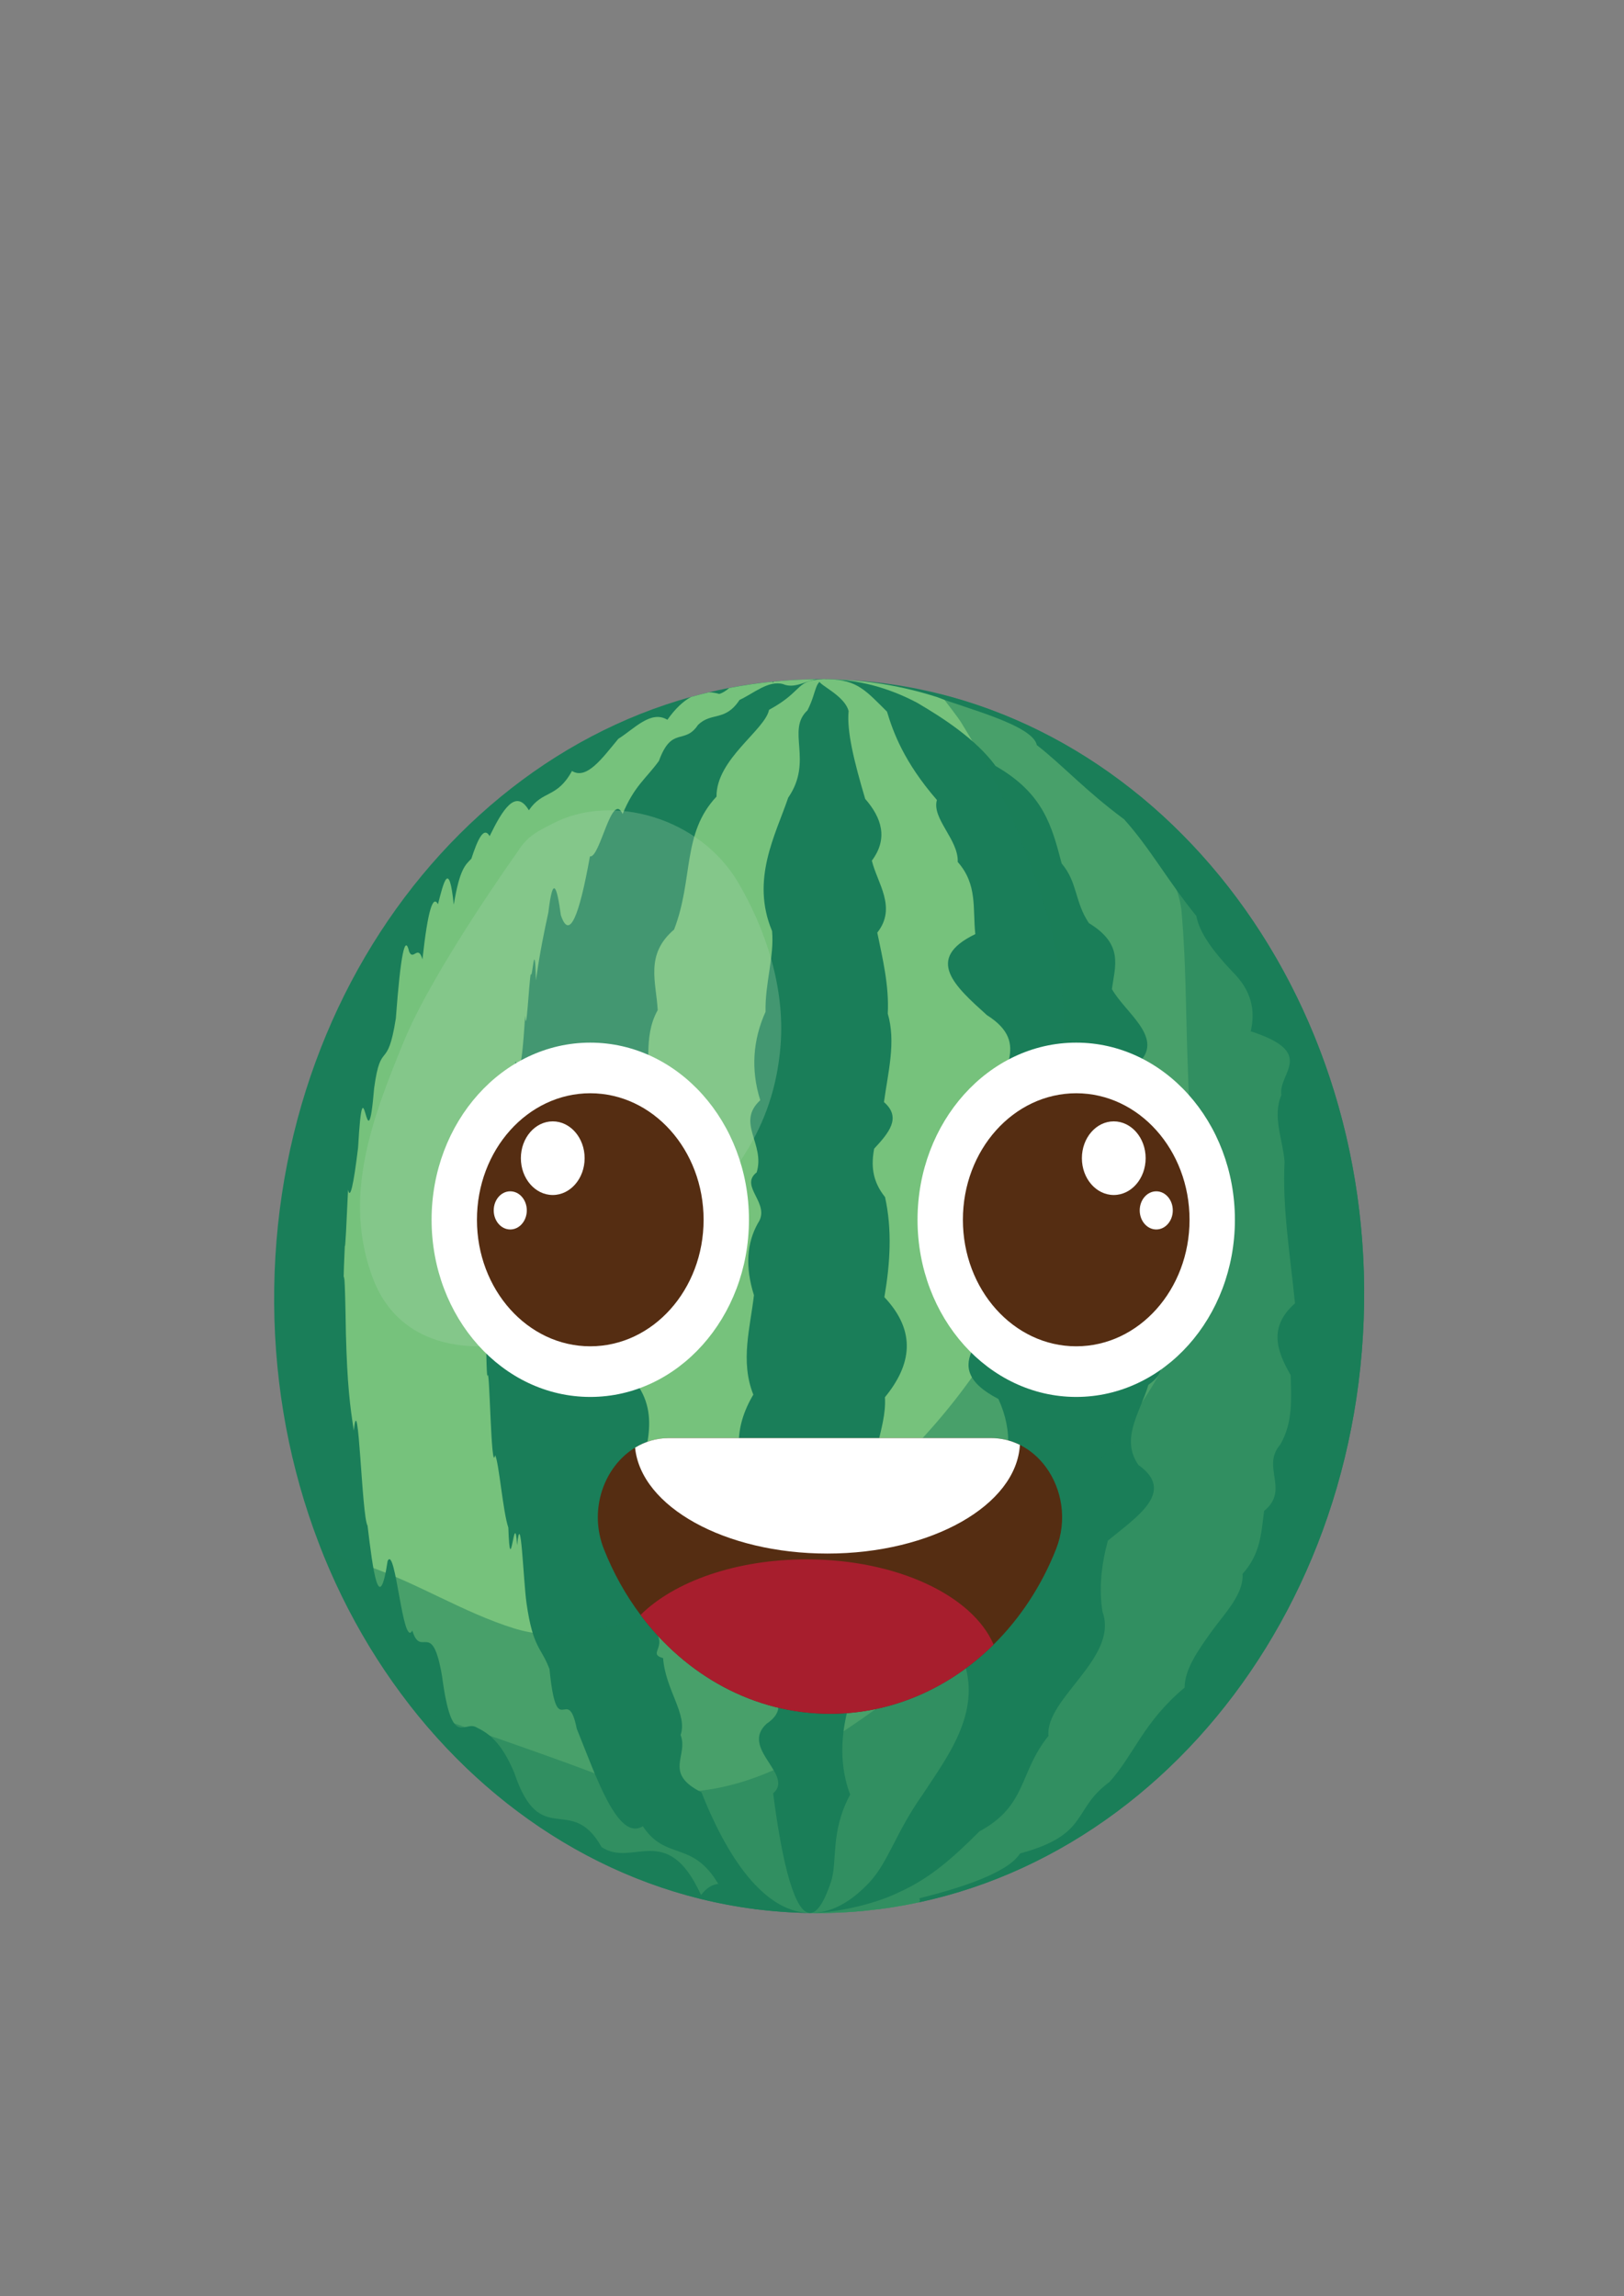 <?xml version="1.0" encoding="utf-8"?>
<!-- Generator: Adobe Illustrator 23.0.3, SVG Export Plug-In . SVG Version: 6.00 Build 0)  -->
<svg version="1.1" id="Layer_1" xmlns="http://www.w3.org/2000/svg" xmlns:xlink="http://www.w3.org/1999/xlink" x="0px" y="0px"
	 viewBox="0 0 595.13 841.29" style="enable-background:new 0 0 595.13 841.29;" xml:space="preserve">
<rect x="0" y="0" width="595.13" height="841.29" fill="#808080" stroke="none"/>
<style type="text/css">
	.st0{fill:#1A7E59;}
	.st1{fill:#76C27C;}
	.st2{opacity:0.5;fill:#1A7E59;}
	.st3{opacity:0.3;fill:#A3D4AB;}
	.st4{fill:#FFFFFF;}
	.st5{fill:#552D12;}
	.st6{fill:#A71E2D;}
</style>
<g>
	<g>
		<path class="st0" d="M296.77,700.95C186.48,699.29,98.61,596.74,100.49,471.9c1.89-124.83,92.82-224.68,203.11-223.01
			c110.29,1.67,198.17,104.21,196.28,229.04C498,602.77,407.06,702.62,296.77,700.95z"/>
		<g>
			<g>
				<path class="st1" d="M303.6,248.89c-10.13-0.15,5.4,4.13,7.38,11.64c-0.7,7.47,1.99,18.41,6.08,32.19
					c6.06,6.95,8.47,14.54,2.44,22.63c1.96,8.21,9.28,17.13,1.99,26.37c1.92,9.38,4.37,19.32,3.84,29.68
					c3.05,10.41,0.14,21.21-1.39,32.42c6.59,5.72,1.69,11.35-3.6,17.08c-1.07,5.78-0.88,11.68,3.99,17.72
					c2.64,11.97,1.89,24.21-0.24,36.67c11.93,12.67,9.86,24.88,0.2,36.67c0.77,11.95-7.19,23.45-2.5,34.75
					c4.25,11.29,3.58,22.12,3.49,32.49c-0.09,10.37-2.07,20.24-7.82,29.51c-9.34,18.57-11.11,35.06-5.91,48.85
					c-7.39,13.6-4.56,24.55-7.04,31.99c-2.49,7.44-5.09,11.45-7.73,11.41c7.55,0.11,14.88-3.82,21.79-11.2
					c6.91-7.37,9.7-18.23,19.26-31.8c8.88-13.58,21.75-29.9,15.54-48.71c8.71-9.22,10.34-19.1,10.31-29.47
					c-0.04-10.37-0.97-21.22,0.34-32.43c6.39-11.13,7.38-22.74,1.85-34.76c-23.8-12.3-2.1-24.22,2.72-36.63
					c2.98-12.44,15.3-24.51-0.34-36.68c1.07-5.95-3.53-11.91-6.36-17.75c4.06-5.74-0.61-11.52,4.29-17.06
					c-1.21-11.25,12.39-21.88-4.51-32.51c-11.7-10.55-23.08-20.62-4.26-29.69c-1.01-9.37,0.89-18.15-6.44-26.44
					c0.34-8.18-9.6-15.89-7.63-22.71c-12.06-13.89-16.03-24.86-18.29-32.37C317.39,253.15,314.1,249.05,303.6,248.89z"/>
				<path class="st1" d="M276.29,474.56c-3.27-10.45-2.62-19.05,1.43-26.33c4.99-7.26-7.03-13.49-0.43-18.67
					c3.22-10.51-7.68-18.14,1.31-26.43c-3.54-11.28-2.68-22.11,1.94-32.41c-0.24-10.37,3.25-20.22,2.39-29.59
					c-7.9-18.83,1.28-35.21,5.91-48.85c9.34-13.57-0.84-24.63,7.05-31.99c3.83-7.42,2.24-11.49,7.73-11.41
					c-12.74-0.19-8.31,3.92-21.79,11.2c-1.5,7.45-19.39,18.09-19.26,31.8c-12.72,13.52-8.38,30.11-15.54,48.71
					c-10.73,9.19-6.56,19.15-6.01,29.53c-5.74,10.28-1.92,21.18-4.64,32.37c-4.56,5.82-6.06,12.65-1.8,19.82
					c8.71,7.24,1.22,14.48-1.42,21.34c-0.73,6.89-6.94,13.24-2.19,18.59c0.66,5.29,1.83,9.42,0.84,11.63
					c2.87,6.43-5.17,18.33,0.42,31.76c11.12,13.51,2.52,28.05,1.99,39.74c8.05,26.35,2.34,40.85,3.41,49.37
					c9.06,8.63-1.15,10.88,5.37,12.83c0.85,11.65,9.07,20.58,6.41,28.15c2.98,7.66-6.44,13.93,7.65,21
					c5.45,13.79,11.61,24.79,18.29,32.37c6.68,7.58,13.89,11.74,21.44,11.85c-2.64-0.04-5.12-4.13-7.38-11.64
					c-2.26-7.51-4.31-18.45-6.08-32.19c7.88-6.74-12.31-16.52-2.4-25.51c13.28-8.94-8.73-18.08-2.03-23.5
					c-2.56-12.06-5.78-19.77-1.52-28.28c-14.45-8.8,5.49-18-0.94-33.82c-7.47-10.87-7.59-22.86-0.38-34.99
					c-2.45-6.16-2.72-12.34-2.21-18.45C274.35,486.47,275.63,480.43,276.29,474.56z"/>
			</g>
			<g>
				<path class="st0" d="M276.66,699.51c0.42,0.05,0.85,0.1,1.27,0.15c-4.95-4.48-9.82-9.68-14.7-9.34
					c0.39,0.65,0.78,1.33,1.17,2.07C268.45,691.91,272.52,695.71,276.66,699.51z"/>
				<path class="st0" d="M125.85,470.76c-0.01,0.48-0.02,0.99-0.03,1.53C125.83,471.8,125.84,471.27,125.85,470.76z"/>
				<path class="st1" d="M283.6,249.72c-0.12,0.13-0.23,0.25-0.35,0.39c-0.06-0.12-0.11-0.23-0.17-0.34
					c-5.35,0.54-10.63,1.32-15.85,2.32c-1.24,1.06-2.47,1.88-3.69,2.17c-1.23-0.36-2.46-0.56-3.69-0.59
					c-2.2,0.52-4.4,1.07-6.58,1.68c-2.91,1.58-5.82,4.3-8.7,8.38c-6.07-3.66-12.14,3.34-17.98,6.98
					c-5.89,7.1-11.62,15.13-16.98,11.78c-5.56,10.13-10.71,6.89-15.8,14.41c-4.85-8.22-9.73-0.05-14.38,9.47
					c-2.2-3.82-4.47,1.51-6.7,8.27c-2.16,2.27-4.25,3.6-6.45,16.85c-1.74-17.03-3.81-7.73-5.79-0.17c-1.81-3.46-3.68,1.89-5.68,20.2
					c-1.63-5.7-3.38,0.76-4.89-2.87c-1.47-6.42-3.08,0.58-4.86,24.49c-3.14,19.95-5.48,7.43-7.95,25.54
					c-2.67,31.74-3.84-14-5.89,21.84c-1.72,14.23-2.95,19.15-3.67,15.37c-0.57,12.42-1.01,21.85-1.19,20.64
					c-0.26,5.36-0.42,10.04-0.5,14.22c0.14-5.39,0.54-5.53,0.9,17.9c0.49,18.82,1.52,26.74,2.9,35.52c0.88-8.53,1.6-0.66,2.37,9.77
					c0.77,10.43,1.59,23.4,2.66,25.07c1.95,16.3,4.21,33.7,7.36,12.93c2.93-5.98,5.5,32.28,9.04,25.52
					c3.28,10.53,7.24-4.8,10.91,16.76c3.59,27.06,8.01,16.12,12.49,18.65c4.47,2.17,9.18,5.27,13.99,16.76
					c9.53,28.45,20.7,7.14,31.97,27.17c11.46,7.66,24.01-9.74,36.44,17.56c2.12-2.74,4.24-3.91,6.35-4.06
					c-9.66-16.22-19.17-8.33-27.68-21.16c-9.14,5.69-17.09-18.17-24.2-35.72c-3.43-17.07-7.23,5.79-10-21.86
					c-3.07-8.2-6.02-7.41-8.42-24.17c-1.2-8.64-2.04-35.52-3.44-21.18c-0.95-14.98-2.51,14.61-3.22-6.49
					c-1.98-5.69-3.45-24.1-4.84-26.51c-1.53,7.45-2-34.29-2.81-28.97c-0.36-0.6-0.49-10.07-0.51-21.62
					c-0.17,1.06-0.01-15.34-0.06-13.9c0.27-13.56,0.64-13.24,1.42-20.86c0.22,9.47,0.76,4.48,1.48-7.17
					c0.4,9.21,1.5-21.62,2.3-27.65c1.91-31.98,2.91,17.44,5.6-24.12c1.02,0.6,2,8.88,3.57-16.75c0.47,8.08,1.38-11.7,2.06-15.31
					c0.59,2.68,1.5-14.83,1.9,2.37c1.49-10.53,2.99-17.64,4.56-24.91c1.68-14.14,3.14-9.46,4.58,1c3.06,9.2,6.63,0.95,10.66-21.55
					c3.67,0.87,7.97-24.22,11.98-15.52c4.29-10.34,8.67-13.03,13.3-19.45c4.72-12.96,9.33-5.69,14.32-13.19
					c4.95-4.82,9.93-1.11,15.23-9.16c5.21-2.4,10.6-7.31,16-5.77c3.9,1.66,7.91-0.9,11.96-1.82
					C293.78,248.95,288.66,249.22,283.6,249.72z"/>
			</g>
			<path class="st1" d="M358.93,671.02c-9.64,9.66-18.15,17.25-29.54,22.34c-10.39,5.11-25.56,7.69-32.61,7.58
				c13.68,0.21,27.07-1.15,40.02-3.92c0.39-0.44,0.43-0.92,0.05-1.44c14.64-3.68,32.36-9.16,36.96-16.45
				c25.67-6.97,18.89-16.04,32.78-26.19c9.16-10.22,12.38-21.92,27.53-34.59c0-6.45,4.57-13.13,9.51-20.06
				c4.94-6.93,12.25-14.09,11.71-21.6c6.69-7.4,6.86-15.14,7.91-23.06c9.54-7.8-1.23-16.1,5.93-24.32
				c4.74-8.25,3.97-16.76,3.82-25.41c-5.02-8.72-8.35-17.57,1.57-26.34c-0.89-8.93-2.07-17.75-2.91-26.41
				c-0.84-8.66-1.36-17.17-0.91-25.49c-0.68-8.33-4.54-16.54-1.17-24.43c-1.32-7.96,13.2-15.48-11.23-23.35
				c1.71-7.48,0.48-14.76-6.74-21.88c-6.72-7.11-11.98-13.93-13.21-20.4c-10.62-13.07-17-24.91-26.47-35.41
				c-14.29-10.58-22.34-19.67-31.97-27.17c-1.5-7.38-26.2-13.5-36.44-17.56c-12.78-4.1-26.13-6.36-39.89-6.57
				c11.25,0.17,22.1,3.15,32.37,8.56c9.26,5.41,21.59,13.31,28.85,23.23c17.56,10.07,20.61,22.02,24.2,35.71
				c5.87,6.91,4.76,14.14,10,21.86c12.86,7.83,9.52,15.81,8.42,24.17c4.74,8.44,18.54,17.37,10.53,26.27
				c4.29,9.08,1.94,18.36,0.98,27.92c12.04,9.75,10.01,19.54,2.42,29.46c-0.01,10.03-0.25,20.27,1.03,30.69
				c-9.16,10.27,12.73,20.84-1.58,30.65c-3,9.99-10.38,19.7-3.69,29.37c13.8,9.78-0.43,18.88-11.18,27.73
				c-2.43,8.98-3.32,17.68-1.96,26.08c6.05,16.84-21.13,31.8-19.8,45.46C373.28,649.53,376.55,661.48,358.93,671.02z"/>
		</g>
		<path class="st2" d="M117.2,566.38c30.38,78.27,98.99,133.35,179.58,134.57c110.29,1.67,201.22-98.18,203.11-223.01
			c1.64-108.93-65.07-200.88-155.37-223.65c3.13,4.29,6.28,8.13,7.78,10.56c8.17,13.29,15.05,25.83,20.74,40.25
			c6.42,16.26,12.33,32.32,15.2,49.77c2.86,17.38,0.95,35.84,0.7,53.47c-1.01,71.22-47.75,125.26-103.95,164.03
			c-16.52,11.4-36.31,18.25-55.7,22.38c-14.33,3.05-26.46,6.42-41.04,1.86c-18.59-5.82-35.32-16.63-53.9-22.93
			C128.52,571.7,122.85,569.08,117.2,566.38z"/>
		<path class="st2" d="M296.77,700.95c110.29,1.67,201.22-98.18,203.11-223.01c1.16-76.81-31.67-145.16-82.78-186.79
			c1.52,14.08,14.67,28.81,15.92,43.08c1.57,17.98,1.52,35.39,2.14,53.44c0.99,28.5,2.62,58.7-0.32,87.14
			c-3.09,29.91-32.15,57.36-45.66,80.95c-13.39,23.36-29.16,40.93-48.39,55.58c-36.49,27.8-74.48,56.94-117.61,40.42
			c-17.76-6.8-35.65-13.02-53.61-19.22c-6.54-2.26-13.13-4.58-19.44-7.81C185.97,670.74,238.21,700.07,296.77,700.95z"/>
		<path class="st3" d="M148.03,381.5c-11.38,27.75-22.7,56.65-11.45,86.71c8.81,23.54,31.75,27.55,50.95,23.92
			c22.99-4.35,43.3-22.76,60.9-40.26c18.98-18.88,35.21-37.64,37.63-68.98c1.64-21.27-5.64-42.83-15.71-59.77
			c-13.99-23.52-45.92-32.63-67.58-21.47c-5.49,2.83-9.41,4.54-13.02,10.33C189.75,311.99,158.79,355.27,148.03,381.5z"/>
	</g>
	<g>
		<g>
			<g>
				<ellipse class="st4" cx="216.31" cy="446.94" rx="58.15" ry="64.91"/>
			</g>
		</g>
		<g>
			<g>
				<ellipse class="st5" cx="216.31" cy="446.94" rx="41.53" ry="46.36"/>
			</g>
		</g>
		<g>
			<g>
				<ellipse class="st4" cx="202.56" cy="424.37" rx="11.68" ry="13.49"/>
			</g>
		</g>
		<g>
			<g>
				<path class="st4" d="M180.93,443.5c0,3.86,2.71,6.99,6.06,6.99c3.34,0,6.06-3.13,6.06-6.99c0-3.86-2.71-6.99-6.06-6.99
					C183.64,436.5,180.93,439.63,180.93,443.5z"/>
			</g>
		</g>
	</g>
	<g>
		<g>
			<g>
				<ellipse class="st4" cx="394.39" cy="446.94" rx="58.15" ry="64.91"/>
			</g>
		</g>
		<g>
			<g>
				<ellipse class="st5" cx="394.39" cy="446.94" rx="41.53" ry="46.36"/>
			</g>
		</g>
		<g>
			<g>
				<path class="st4" d="M419.83,424.37c0,7.45-5.23,13.49-11.68,13.49c-6.45,0-11.68-6.04-11.68-13.49
					c0-7.45,5.23-13.49,11.68-13.49C414.6,410.88,419.83,416.92,419.83,424.37z"/>
			</g>
		</g>
		<g>
			<g>
				<path class="st4" d="M429.78,443.5c0,3.86-2.71,6.99-6.06,6.99c-3.34,0-6.06-3.13-6.06-6.99c0-3.86,2.71-6.99,6.06-6.99
					C427.07,436.5,429.78,439.63,429.78,443.5z"/>
			</g>
		</g>
	</g>
	<g>
		<g>
			<path class="st5" d="M221.3,567.6c3.46,8.76,8,16.88,13.43,24.12c16.6,22.14,41.54,36.22,69.42,36.22
				c23,0,43.99-9.58,59.96-25.36c9.73-9.61,17.58-21.52,22.89-34.97c4.21-10.66,2.15-22.04-3.72-30.05
				c-2.53-3.45-5.77-6.27-9.53-8.13c-3.21-1.6-6.79-2.5-10.62-2.5H245.16c-4.57,0-8.79,1.28-12.43,3.5
				C221.43,537.29,215.58,553.12,221.3,567.6z"/>
		</g>
		<g>
			<path class="st4" d="M232.73,530.43c2.16,21.65,32.88,38.81,70.47,38.81c38.16,0,69.26-17.7,70.55-39.81
				c-3.21-1.6-6.79-2.5-10.62-2.5H245.16C240.59,526.93,236.38,528.21,232.73,530.43z"/>
		</g>
		<g>
			<path class="st6" d="M234.73,591.73c16.6,22.14,41.54,36.22,69.42,36.22c23,0,43.99-9.58,59.96-25.36
				c-7.66-17.94-35.42-31.22-68.49-31.22C269.67,571.35,246.99,579.54,234.73,591.73z"/>
		</g>
	</g>
</g>
</svg>
